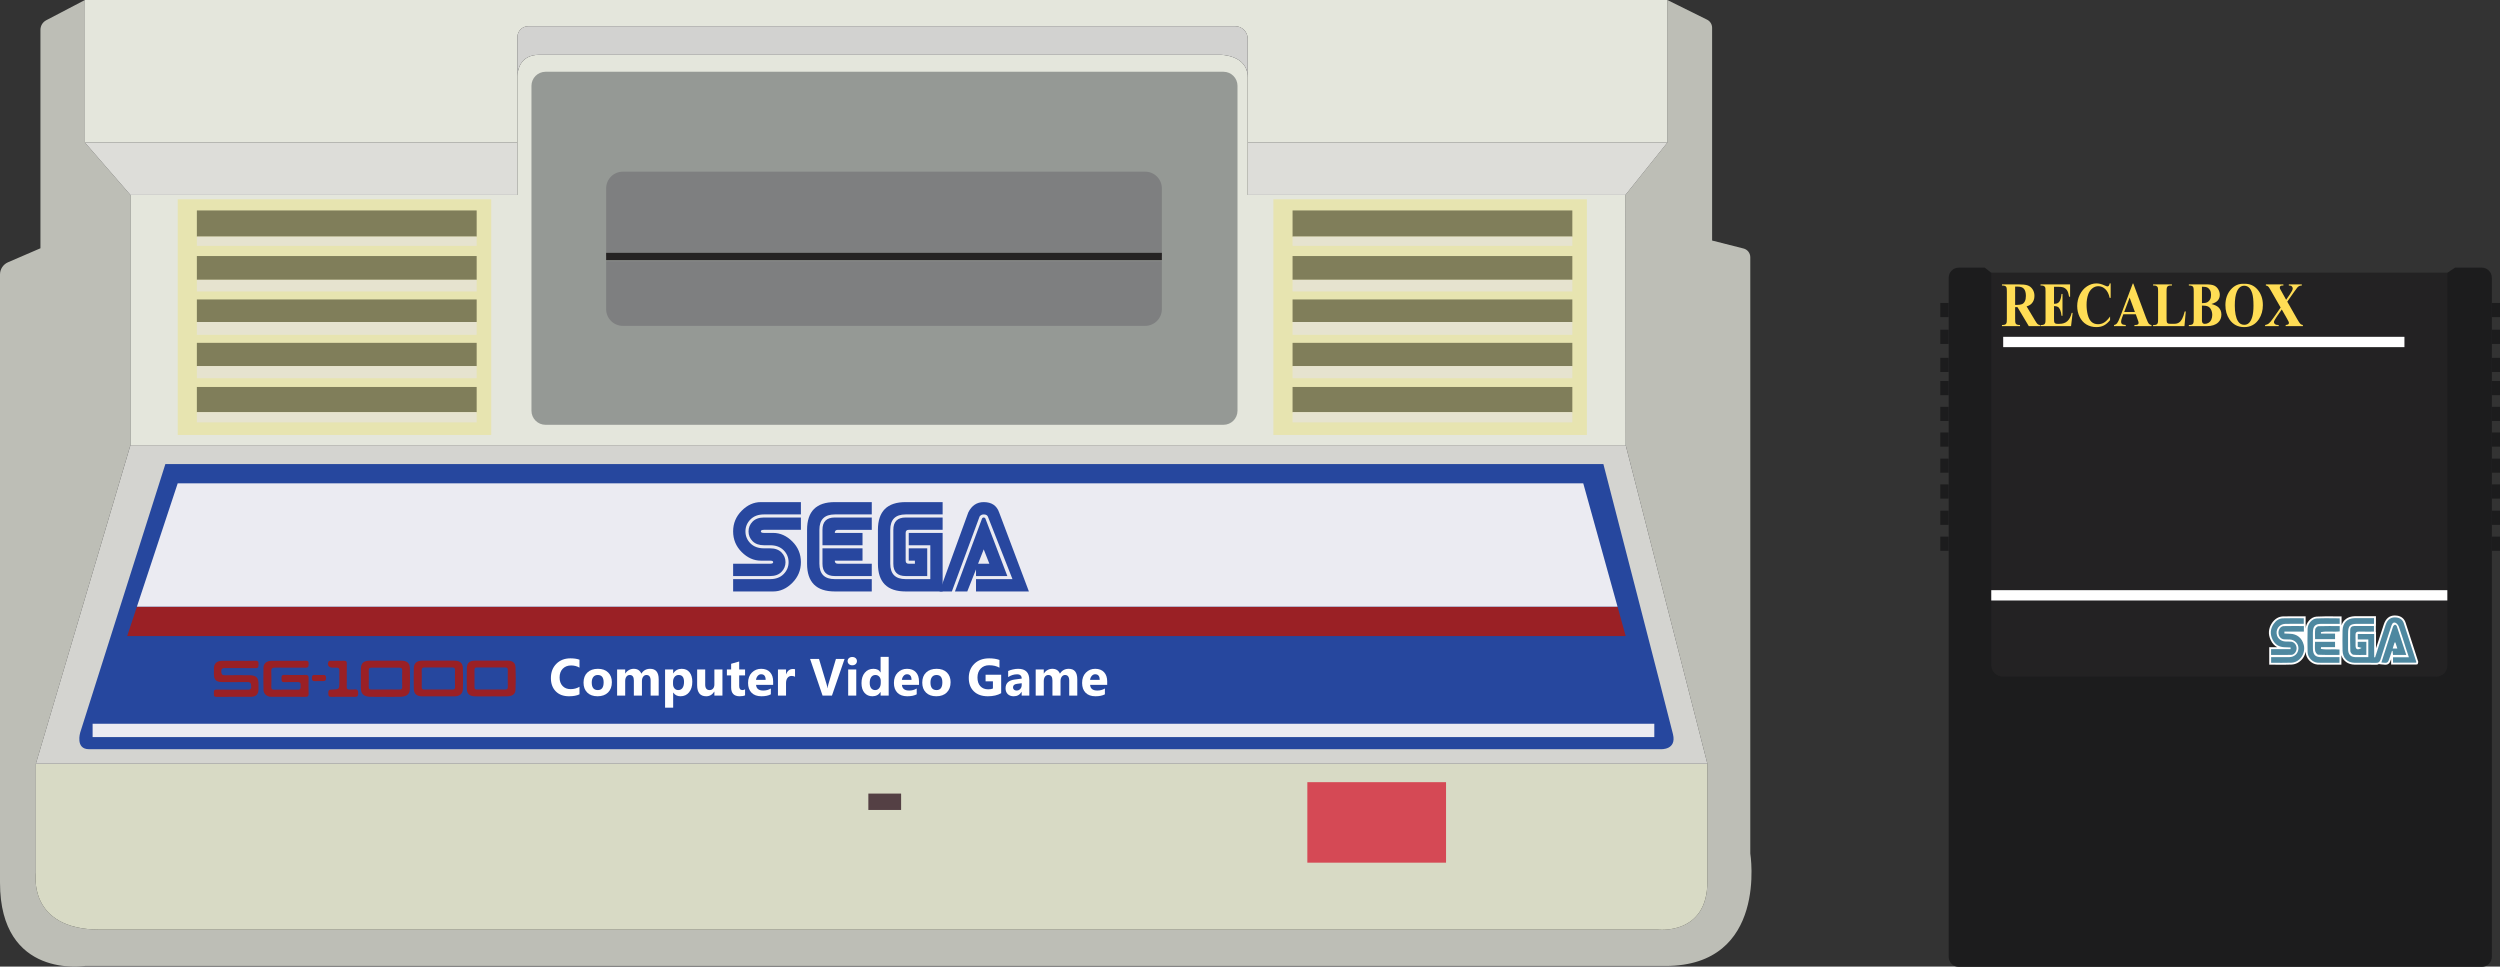 <?xml version="1.0" encoding="UTF-8" standalone="no"?>
<svg
   xmlns:dc="http://purl.org/dc/elements/1.1/"
   xmlns:cc="http://creativecommons.org/ns#"
   xmlns:rdf="http://www.w3.org/1999/02/22-rdf-syntax-ns#"
   xmlns:svg="http://www.w3.org/2000/svg"
   xmlns="http://www.w3.org/2000/svg"
   xmlns:sodipodi="http://sodipodi.sourceforge.net/DTD/sodipodi-0.dtd"
   xmlns:inkscape="http://www.inkscape.org/namespaces/inkscape"
   viewBox="0 0 902.258 348.855"
   height="348.855"
   width="902.258"
   xml:space="preserve"
   version="1.1"
   id="svg2"
   inkscape:version="0.91 r13725"
   sodipodi:docname="consolegame.svg"><rect x="0" y="0" width="902.258" height="348.855" fill="#333333" stroke="none"/><sodipodi:namedview
     pagecolor="#ffffff"
     bordercolor="#666666"
     borderopacity="1"
     objecttolerance="10"
     gridtolerance="10"
     guidetolerance="10"
     inkscape:pageopacity="0"
     inkscape:pageshadow="2"
     inkscape:window-width="1920"
     inkscape:window-height="1027"
     id="namedview103"
     showgrid="false"
     fit-margin-top="0"
     fit-margin-left="0"
     fit-margin-right="0"
     fit-margin-bottom="0"
     inkscape:zoom="0.56317306"
     inkscape:cx="316.06588"
     inkscape:cy="174.42751"
     inkscape:window-x="-8"
     inkscape:window-y="-8"
     inkscape:window-maximized="1"
     inkscape:current-layer="svg2" /><defs
     id="defs6"><clipPath
       id="clipPath16"
       clipPathUnits="userSpaceOnUse"><path
         id="path18"
         d="m 0,279.084 505.706,0 L 505.706,0 0,0 0,279.084 Z"
         inkscape:connector-curvature="0" /></clipPath><clipPath
       clipPathUnits="userSpaceOnUse"
       id="clipPath16-9"><path
         d="M 0,271 217,271 217,0 0,0 0,271 Z"
         id="path18-5"
         inkscape:connector-curvature="0" /></clipPath></defs><g
     transform="matrix(1.25,0,0,-1.25,-3.75e-4,348.855)"
     id="g10"><g
       id="g12"><g
         clip-path="url(#clipPath16)"
         id="g14"><g
           transform="translate(480.826,0.188)"
           id="g20"><path
             id="path22"
             style="fill:#bdbeb6;fill-opacity:1;fill-rule:nonzero;stroke:none"
             d="m 0,0 -456.305,0 c 0,0 -24.521,-3.923 -24.521,24.084 l 0,175.553 c 0,1.54 0.915,2.932 2.329,3.543 l 9.347,4.035 0,63.072 c 0,1.161 0.645,2.226 1.674,2.764 l 11.171,5.845 0,-41.163 13.138,-15.12 0,-72.245 -27.302,-91.985 0,-31.501 c 0,0 -2.52,-16.381 18.481,-16.381 l 449.846,0 c 0,0 14.281,-1.68 14.281,13.86 l 0,34.022 -23.589,91.985 -0.075,72.245 12.113,15.12 -0.008,41.163 11.474,-5.685 c 0.885,-0.439 1.446,-1.342 1.446,-2.33 l 0,-61.432 9.074,-2.303 c 1.145,-0.291 1.947,-1.322 1.947,-2.503 l 0,-172.158 C 24.521,32.485 29.78,0 0,0"
             inkscape:connector-curvature="0" /></g><g
           transform="translate(360.238,267.886)"
           id="g24"><path
             id="path26"
             style="fill:#e4e6dc;fill-opacity:1;fill-rule:nonzero;stroke:none"
             d="m 0,0 c 0,2.008 -1.63,3.637 -3.637,3.637 l -204.065,0 c -1.739,0 -3.15,-1.411 -3.15,-3.15 l 0,-11.206 c -0.008,-0.302 0,-0.487 0,-0.487 l 0,-18.759 -124.865,0 0,41.163 456.885,0 0.009,-41.163 L 0,-29.965 0,0 Z"
             inkscape:connector-curvature="0" /></g><g
           transform="translate(492.964,58.574)"
           id="g28"><path
             id="path30"
             style="fill:#d8dac5;fill-opacity:1;fill-rule:nonzero;stroke:none"
             d="m 0,0 0,-34.02 c 0,-15.55 -14.28,-13.87 -14.28,-13.87 l -449.84,0 c -21.01,0 -18.49,16.39 -18.49,16.39 l 0,31.5 L 0,0 Z"
             inkscape:connector-curvature="0" /></g><g
           transform="translate(492.964,58.574)"
           id="g32"><path
             id="path34"
             style="fill:#d4d4d0;fill-opacity:1;fill-rule:nonzero;stroke:none"
             d="m 0,0 -482.61,0 27.31,91.98 431.71,0 L 0,0 Z"
             inkscape:connector-curvature="0" /></g><g
           transform="translate(149.386,237.921)"
           id="g36"><path
             id="path38"
             style="fill:#ddddd9;fill-opacity:1;fill-rule:nonzero;stroke:none"
             d="m 0,0 0,-15.121 -111.726,0 L -124.865,0 0,0 Z"
             inkscape:connector-curvature="0" /></g><g
           transform="translate(481.414,237.921)"
           id="g40"><path
             id="path42"
             style="fill:#ddddd9;fill-opacity:1;fill-rule:nonzero;stroke:none"
             d="m 0,0 -12.113,-15.121 -109.064,0 0,15.121 L 0,0 Z"
             inkscape:connector-curvature="0" /></g><g
           transform="translate(469.374,150.554)"
           id="g44"><path
             id="path46"
             style="fill:#e4e6dc;fill-opacity:1;fill-rule:nonzero;stroke:none"
             d="m 0,0 -431.71,0 0,72.25 111.72,0 0,33.88 c 0,0 -0.01,0.18 0,0.48 0.06,1.53 0.7,6.1 6.3,6.1 l 196.57,0 c 0,0 7.98,0.08 7.98,-6.5 l 0,-33.96 109.07,0 L 0,0 Z"
             inkscape:connector-curvature="0" /></g><g
           transform="translate(360.238,267.886)"
           id="g48"><path
             id="path50"
             style="fill:#d2d2d0;fill-opacity:1;fill-rule:nonzero;stroke:none"
             d="m 0,0 0,-11.122 c 0,6.577 -7.98,6.502 -7.98,6.502 l -196.572,0 c -5.603,0 -6.241,-4.57 -6.3,-6.099 l 0,11.206 c 0,1.739 1.411,3.15 3.15,3.15 l 204.065,0 C -1.63,3.637 0,2.008 0,0"
             inkscape:connector-curvature="0" /></g><g
           transform="translate(357.294,254.304)"
           id="g52"><path
             id="path54"
             style="fill:#959995;fill-opacity:1;fill-rule:nonzero;stroke:none"
             d="m 0,0 0,-93.81 c 0,-2.24 -1.81,-4.06 -4.05,-4.06 l -195.73,0 c -2.25,0 -4.07,1.82 -4.07,4.06 l 0,93.81 c 0,2.24 1.82,4.06 4.07,4.06 l 195.73,0 C -1.81,4.06 0,2.24 0,0"
             inkscape:connector-curvature="0" /></g><g
           transform="translate(335.456,224.691)"
           id="g56"><path
             id="path58"
             style="fill:#7e7f80;fill-opacity:1;fill-rule:nonzero;stroke:none"
             d="m 0,0 0,-19.531 -160.449,0 0,19.531 c 0,2.671 2.159,4.83 4.83,4.83 l 150.789,0 C -2.159,4.83 0,2.671 0,0"
             inkscape:connector-curvature="0" /></g><g
           transform="translate(335.456,203.689)"
           id="g60"><path
             id="path62"
             style="fill:#7e7f80;fill-opacity:1;fill-rule:nonzero;stroke:none"
             d="m 0,0 0,-13.861 c 0,-2.671 -2.159,-4.83 -4.83,-4.83 l -150.789,0 c -2.671,0 -4.83,2.159 -4.83,4.83 L -160.449,0 0,0 Z"
             inkscape:connector-curvature="0" /></g><path
           id="path64"
           style="fill:#252323;fill-opacity:1;fill-rule:nonzero;stroke:none"
           d="m 335.456,203.957 -160.449,0 0,2.127 160.449,0 0,-2.127 z"
           inkscape:connector-curvature="0" /><path
           id="path66"
           style="fill:#e7e4b0;fill-opacity:1;fill-rule:nonzero;stroke:none"
           d="m 141.824,153.494 -90.51,0 0,68.05 90.51,0 0,-68.05 z"
           inkscape:connector-curvature="0" /><path
           id="path68"
           style="fill:#807e5a;fill-opacity:1;fill-rule:nonzero;stroke:none"
           d="m 56.838,160.074 80.787,0 0,7.283 -80.787,0 0,-7.283 z m 0,13.306 80.787,0 0,6.72 -80.787,0 0,-6.72 z m 0,12.736 80.787,0 0,6.51 -80.787,0 0,-6.51 z m 0,12.18 80.787,0 0,6.863 -80.787,0 0,-6.863 z m 80.787,12.467 -80.787,0 0,7.56 80.787,0 0,-7.56 z"
           inkscape:connector-curvature="0" /><path
           id="path70"
           style="fill:#e6e3cf;fill-opacity:1;fill-rule:nonzero;stroke:none"
           d="m 56.838,157.134 80.787,0 0,2.94 -80.787,0 0,-2.94 z m 0,12.743 80.787,0 0,3.503 -80.787,0 0,-3.503 z m 0,12.534 80.787,0 0,3.705 -80.787,0 0,-3.705 z m 0,12.525 80.787,0 0,3.36 -80.787,0 0,-3.36 z m 80.787,13.164 -80.787,0 0,2.663 80.787,0 0,-2.663 z"
           inkscape:connector-curvature="0" /><path
           id="path72"
           style="fill:#e7e4b0;fill-opacity:1;fill-rule:nonzero;stroke:none"
           d="m 458.174,153.494 -90.52,0 0,68.05 90.52,0 0,-68.05 z"
           inkscape:connector-curvature="0" /><path
           id="path74"
           style="fill:#807e5a;fill-opacity:1;fill-rule:nonzero;stroke:none"
           d="m 373.191,160.074 80.779,0 0,7.283 -80.779,0 0,-7.283 z m 0,13.306 80.779,0 0,6.72 -80.779,0 0,-6.72 z m 0,12.736 80.779,0 0,6.51 -80.779,0 0,-6.51 z m 0,12.18 80.779,0 0,6.863 -80.779,0 0,-6.863 z m 80.779,12.467 -80.779,0 0,7.56 80.779,0 0,-7.56 z"
           inkscape:connector-curvature="0" /><path
           id="path76"
           style="fill:#e6e3cf;fill-opacity:1;fill-rule:nonzero;stroke:none"
           d="m 373.191,157.134 80.779,0 0,2.94 -80.779,0 0,-2.94 z m 0,12.743 80.779,0 0,3.503 -80.779,0 0,-3.503 z m 0,12.534 80.779,0 0,3.705 -80.779,0 0,-3.705 z m 0,12.525 80.779,0 0,3.36 -80.779,0 0,-3.36 z m 80.779,13.164 -80.779,0 0,2.663 80.779,0 0,-2.663 z"
           inkscape:connector-curvature="0" /><g
           transform="translate(479.524,62.774)"
           id="g78"><path
             id="path80"
             style="fill:#26479e;fill-opacity:1;fill-rule:nonzero;stroke:none"
             d="m 0,0 -453.84,0 c -3.99,0 -2.52,4.83 -2.52,4.83 l 24.58,77.49 415.19,0 C -16.59,82.32 2.38,8.96 3.5,4.34 4.62,-0.28 0,0 0,0"
             inkscape:connector-curvature="0" /></g><path
           id="path82"
           style="fill:#d54955;fill-opacity:1;fill-rule:nonzero;stroke:none"
           d="m 417.504,30.01 -40.045,0 0,23.244 40.045,0 0,-23.244 z"
           inkscape:connector-curvature="0" /><path
           id="path84"
           style="fill:#544044;fill-opacity:1;fill-rule:nonzero;stroke:none"
           d="m 260.171,45.231 -9.459,0 0,4.729 9.459,0 0,-4.729 z"
           inkscape:connector-curvature="0" /><path
           id="path86"
           style="fill:#ebebf2;fill-opacity:1;fill-rule:nonzero;stroke:none"
           d="m 477.634,66.274 -450.895,0 0,3.847 450.895,0 0,-3.847 z"
           inkscape:connector-curvature="0" /><g
           transform="translate(469.377,95.433)"
           id="g88"><path
             id="path90"
             style="fill:#9a2025;fill-opacity:1;fill-rule:nonzero;stroke:none"
             d="m 0,0 -432.658,0 2.814,8.501 427.483,0 L 0,0 Z"
             inkscape:connector-curvature="0" /></g><g
           transform="translate(467.016,103.934)"
           id="g92"><path
             id="path94"
             style="fill:#ebebf2;fill-opacity:1;fill-rule:nonzero;stroke:none"
             d="m 0,0 -427.483,0 11.777,35.61 405.81,0 L 0,0 Z"
             inkscape:connector-curvature="0" /></g><g
           transform="translate(83.31,88.298)"
           id="g96"><path
             id="path98"
             style="fill:#9a2025;fill-opacity:1;fill-rule:nonzero;stroke:none"
             d="m 0,0 c 1.627,0.001 3.255,-0.032 4.88,0.015 0.757,0.022 0.954,-0.235 0.921,-0.883 -0.03,-0.613 0.052,-1.14 -0.936,-1.127 -2.857,0.037 -5.715,-0.024 -8.571,0.026 -0.967,0.016 -1.338,-0.209 -1.282,-1.15 0.086,-1.451 0.038,-2.909 0.013,-4.364 -0.01,-0.558 0.095,-0.876 0.833,-0.864 2.261,0.037 4.524,0.045 6.785,0.004 0.854,-0.015 0.869,0.416 0.828,0.967 -0.041,0.538 0.243,1.24 -0.815,1.227 -1.269,-0.016 -2.541,0.041 -3.808,-0.015 -0.929,-0.04 -0.888,0.457 -0.882,1.039 0.005,0.565 -0.087,1.07 0.863,1.045 2.023,-0.053 4.048,-0.032 6.071,-0.008 0.662,0.007 0.911,-0.197 0.896,-0.823 -0.037,-1.527 -0.034,-3.055 0.006,-4.582 0.018,-0.646 -0.203,-0.919 -0.937,-0.915 -3.293,0.019 -6.587,-0.013 -9.88,0.014 -1.251,0.01 -2.193,0.851 -2.218,2 -0.048,2.145 -0.044,4.292 -0.007,6.438 0.02,1.163 0.902,1.919 2.24,1.947 1.666,0.035 3.333,0.008 5,0.009"
             inkscape:connector-curvature="0" /></g><g
           transform="translate(68.898,88.299)"
           id="g100"><path
             id="path102"
             style="fill:#9a2025;fill-opacity:1;fill-rule:nonzero;stroke:none"
             d="M 0,0 C 1.588,0 3.18,-0.055 4.764,0.02 5.73,0.066 5.762,-0.38 5.745,-1.035 5.73,-1.649 5.804,-2.15 4.796,-2.129 c -2.857,0.058 -5.717,0.004 -8.576,0.03 -0.775,0.007 -1.246,-0.037 -1.229,-0.968 0.016,-0.865 0.268,-1.133 1.217,-1.108 2.222,0.058 4.446,0.019 6.67,0.015 C 5.065,-4.164 5.736,-4.771 5.736,-6.728 5.735,-7.274 5.751,-7.82 5.738,-8.366 5.707,-9.635 5,-10.374 3.644,-10.389 c -3.335,-0.036 -6.671,0.007 -10.006,-0.026 -1.025,-0.011 -0.746,0.615 -0.775,1.112 -0.031,0.521 -0.094,0.997 0.796,0.985 2.938,-0.039 5.877,-0.001 8.816,-0.023 0.726,-0.006 1.192,0.041 1.148,0.911 -0.039,0.775 -0.048,1.321 -1.167,1.296 -2.38,-0.053 -4.764,-0.013 -7.146,-0.009 -1.769,0.003 -2.436,0.613 -2.448,2.238 -0.004,0.582 -0.006,1.164 0.001,1.747 0.015,1.311 0.827,2.116 2.253,2.146 1.627,0.035 3.256,0.008 4.884,0.008 L 0,0 Z"
             inkscape:connector-curvature="0" /></g><g
           transform="translate(111.186,80.004)"
           id="g104"><path
             id="path106"
             style="fill:#9a2025;fill-opacity:1;fill-rule:nonzero;stroke:none"
             d="M 0,0 C 1.347,0 2.694,0.023 4.04,-0.01 4.683,-0.026 4.965,0.134 4.948,0.776 4.906,2.373 4.906,3.971 4.941,5.568 4.955,6.173 4.664,6.304 4.089,6.302 1.435,6.291 -1.219,6.295 -3.873,6.308 -4.453,6.311 -4.732,6.148 -4.72,5.557 -4.689,3.96 -4.689,2.362 -4.727,0.765 -4.743,0.116 -4.434,-0.028 -3.802,-0.012 -2.536,0.02 -1.268,-0.003 0,0 M 0.131,8.328 C 1.719,8.328 3.307,8.355 4.894,8.32 6.296,8.289 7.125,7.569 7.156,6.287 7.206,4.213 7.208,2.137 7.151,0.064 7.113,-1.341 6.206,-2.049 4.448,-2.096 2.742,-2.142 1.034,-2.107 -0.674,-2.107 c -1.231,0 -2.463,-0.039 -3.692,0.012 -1.847,0.076 -2.63,0.861 -2.634,2.555 -0.005,1.82 -0.018,3.64 0.006,5.46 0.022,1.699 0.752,2.379 2.598,2.414 1.508,0.029 3.018,0.006 4.527,0.006 0,-0.004 0,-0.008 0,-0.012"
             inkscape:connector-curvature="0" /></g><g
           transform="translate(126.5,80.003)"
           id="g108"><path
             id="path110"
             style="fill:#9a2025;fill-opacity:1;fill-rule:nonzero;stroke:none"
             d="M 0,0 C 1.351,0 2.702,0.023 4.052,-0.01 4.675,-0.026 4.884,0.17 4.872,0.74 4.84,2.341 4.833,3.944 4.872,5.546 4.886,6.148 4.712,6.384 4.015,6.377 1.394,6.348 -1.229,6.356 -3.85,6.377 -4.506,6.382 -4.762,6.181 -4.748,5.556 -4.71,3.955 -4.715,2.352 -4.744,0.75 -4.754,0.193 -4.567,-0.028 -3.932,-0.011 -2.623,0.024 -1.311,-0.001 0,0 m 0.18,8.347 c 1.507,0 3.015,0.012 4.522,-0.003 C 6.24,8.327 7.085,7.662 7.139,6.241 7.216,4.207 7.215,2.168 7.147,0.134 7.101,-1.252 6.217,-1.963 4.686,-1.972 c -3.094,-0.018 -6.188,-0.02 -9.282,10e-4 -1.621,0.011 -2.411,0.729 -2.434,2.212 -0.03,1.963 -0.034,3.927 0,5.89 0.024,1.455 0.859,2.195 2.45,2.216 1.587,0.021 3.173,0.005 4.76,0.005 l 0,-0.005 z"
             inkscape:connector-curvature="0" /></g><g
           transform="translate(141.813,80.002)"
           id="g112"><path
             id="path114"
             style="fill:#9a2025;fill-opacity:1;fill-rule:nonzero;stroke:none"
             d="M 0,0 C 1.307,0 2.615,0.026 3.921,-0.011 4.587,-0.03 4.823,0.171 4.808,0.793 4.77,2.389 4.779,3.987 4.806,5.585 4.815,6.117 4.677,6.38 4.025,6.375 1.331,6.354 -1.362,6.358 -4.055,6.378 -4.618,6.382 -4.821,6.199 -4.814,5.685 -4.791,4.015 -4.789,2.344 -4.812,0.675 -4.819,0.148 -4.588,-0.017 -4.04,-0.007 -2.694,0.015 -1.347,0 0,0 m -0.029,-1.978 c -1.548,0 -3.097,-0.025 -4.645,0.008 -1.564,0.033 -2.333,0.729 -2.357,2.168 -0.034,2.001 -0.035,4.004 0.006,6.004 0.031,1.484 0.767,2.134 2.354,2.142 C -1.535,8.359 1.602,8.357 4.738,8.35 6.128,8.346 6.967,7.755 7.025,6.484 7.123,4.305 7.128,2.117 7.031,-0.062 6.976,-1.313 6.152,-1.92 4.735,-1.959 3.149,-2.003 1.56,-1.969 -0.029,-1.969 l 0,-0.009 z"
             inkscape:connector-curvature="0" /></g><g
           transform="translate(100.122,84.144)"
           id="g116"><path
             id="path118"
             style="fill:#9a2025;fill-opacity:1;fill-rule:nonzero;stroke:none"
             d="M 0,0 C 0.001,-1.091 0.036,-2.184 -0.012,-3.274 -0.041,-3.931 0.187,-4.224 0.927,-4.151 1.28,-4.116 1.65,-4.193 1.996,-4.135 3.22,-3.932 3.35,-4.537 3.29,-5.438 3.249,-6.05 3.021,-6.263 2.361,-6.256 c -2.262,0.024 -4.525,0.04 -6.786,-0.004 -0.918,-0.017 -0.902,0.467 -0.907,1.05 -0.006,0.589 -0.009,1.03 0.902,1.05 2.288,0.049 2.287,0.092 2.287,2.226 0,1.091 -0.03,2.184 0.009,3.274 0.023,0.616 -0.227,0.873 -0.892,0.833 -0.355,-0.022 -0.714,-0.004 -1.071,-10e-4 -1.125,0.009 -1.63,0.752 -1.191,1.7 0.153,0.329 0.424,0.278 0.685,0.279 1.27,0.008 2.541,-0.022 3.81,0.016 C -0.133,4.186 0.015,3.91 0.006,3.383 -0.016,2.256 -0.001,1.128 0,0"
             inkscape:connector-curvature="0" /></g><g
           transform="translate(92.05,82.437)"
           id="g120"><path
             id="path122"
             style="fill:#9a2025;fill-opacity:1;fill-rule:nonzero;stroke:none"
             d="M 0,0 C -0.315,0 -0.632,0.022 -0.944,-0.005 -1.653,-0.065 -2.018,0.104 -2.011,0.867 -2.005,1.589 -1.74,1.836 -0.98,1.772 -0.433,1.725 0.122,1.774 0.672,1.755 1.317,1.733 2.092,2.038 2.096,0.903 2.1,-0.189 1.385,0.017 0.708,0.007 0.472,0.003 0.236,0.006 0,0.006 L 0,0 Z"
             inkscape:connector-curvature="0" /></g><g
           transform="translate(167.312,78.617)"
           id="g124"><path
             id="path126"
             style="fill:#ffffff;fill-opacity:1;fill-rule:nonzero;stroke:none"
             d="m 0,0 c -0.773,-0.374 -1.782,-0.561 -3.027,-0.561 -1.624,0 -2.902,0.477 -3.832,1.432 -0.93,0.955 -1.395,2.227 -1.395,3.817 0,1.694 0.523,3.067 1.569,4.12 1.046,1.054 2.403,1.58 4.071,1.58 1.034,0 1.905,-0.13 2.614,-0.391 L 0,7.701 c -0.709,0.423 -1.516,0.635 -2.422,0.635 -0.994,0 -1.796,-0.313 -2.407,-0.938 -0.61,-0.625 -0.915,-1.472 -0.915,-2.54 0,-1.024 0.288,-1.839 0.864,-2.447 0.576,-0.608 1.351,-0.912 2.325,-0.912 0.931,0 1.782,0.226 2.555,0.679 L 0,0 Z"
             inkscape:connector-curvature="0" /></g><g
           transform="translate(172.591,84.198)"
           id="g128"><path
             id="path130"
             style="fill:#ffffff;fill-opacity:1;fill-rule:nonzero;stroke:none"
             d="m 0,0 c -0.551,0 -0.98,-0.189 -1.285,-0.569 -0.305,-0.379 -0.457,-0.915 -0.457,-1.609 0,-1.452 0.585,-2.178 1.757,-2.178 1.117,0 1.676,0.746 1.676,2.237 C 1.691,-0.706 1.127,0 0,0 m -0.059,-6.143 c -1.26,0 -2.25,0.353 -2.971,1.06 -0.721,0.706 -1.082,1.665 -1.082,2.875 0,1.251 0.374,2.229 1.122,2.935 0.748,0.707 1.759,1.06 3.034,1.06 1.255,0 2.24,-0.353 2.954,-1.06 0.713,-0.706 1.07,-1.64 1.07,-2.802 0,-1.255 -0.367,-2.247 -1.103,-2.975 -0.736,-0.729 -1.744,-1.093 -3.024,-1.093"
             inkscape:connector-curvature="0" /></g><g
           transform="translate(190.178,78.24)"
           id="g132"><path
             id="path134"
             style="fill:#ffffff;fill-opacity:1;fill-rule:nonzero;stroke:none"
             d="m 0,0 -2.326,0 0,4.312 c 0,1.097 -0.403,1.646 -1.211,1.646 -0.383,0 -0.696,-0.165 -0.937,-0.494 -0.241,-0.33 -0.362,-0.741 -0.362,-1.233 l 0,-4.231 -2.333,0 0,4.356 c 0,1.068 -0.396,1.602 -1.189,1.602 -0.399,0 -0.717,-0.157 -0.956,-0.472 C -9.552,5.171 -9.672,4.742 -9.672,4.201 l 0,-4.201 -2.333,0 0,7.56 2.333,0 0,-1.181 0.03,0 c 0.241,0.404 0.579,0.732 1.015,0.986 0.436,0.253 0.912,0.38 1.428,0.38 1.068,0 1.799,-0.47 2.193,-1.41 0.576,0.94 1.423,1.41 2.54,1.41 C -0.822,7.745 0,6.731 0,4.703 L 0,0 Z"
             inkscape:connector-curvature="0" /></g><g
           transform="translate(194.32,82.22)"
           id="g136"><path
             id="path138"
             style="fill:#ffffff;fill-opacity:1;fill-rule:nonzero;stroke:none"
             d="m 0,0 0,-0.605 c 0,-0.522 0.138,-0.948 0.413,-1.278 0.276,-0.33 0.638,-0.494 1.086,-0.494 0.531,0 0.944,0.205 1.237,0.616 0.293,0.411 0.439,0.993 0.439,1.746 0,1.329 -0.517,1.994 -1.551,1.994 C 1.147,1.979 0.757,1.798 0.454,1.436 0.152,1.074 0,0.596 0,0 m 0.066,-3.101 -0.029,0 0,-4.356 -2.333,0 0,11.038 2.333,0 0,-1.137 0.029,0 c 0.576,0.881 1.386,1.321 2.43,1.321 0.979,0 1.736,-0.335 2.27,-1.007 C 5.3,2.086 5.567,1.171 5.567,0.015 5.567,-1.245 5.256,-2.257 4.633,-3.02 4.011,-3.783 3.182,-4.164 2.149,-4.164 c -0.911,0 -1.605,0.354 -2.083,1.063"
             inkscape:connector-curvature="0" /></g><g
           transform="translate(208.584,78.24)"
           id="g140"><path
             id="path142"
             style="fill:#ffffff;fill-opacity:1;fill-rule:nonzero;stroke:none"
             d="m 0,0 -2.326,0 0,1.152 -0.037,0 c -0.576,-0.891 -1.346,-1.337 -2.311,-1.337 -1.752,0 -2.628,1.061 -2.628,3.183 l 0,4.562 2.326,0 0,-4.356 c 0,-1.068 0.423,-1.602 1.27,-1.602 0.418,0 0.753,0.147 1.004,0.439 0.251,0.293 0.376,0.691 0.376,1.193 l 0,4.326 L 0,7.56 0,0 Z"
             inkscape:connector-curvature="0" /></g><g
           transform="translate(215.119,78.329)"
           id="g144"><path
             id="path146"
             style="fill:#ffffff;fill-opacity:1;fill-rule:nonzero;stroke:none"
             d="m 0,0 c -0.345,-0.182 -0.864,-0.273 -1.558,-0.273 -1.644,0 -2.466,0.854 -2.466,2.562 l 0,3.463 -1.225,0 0,1.72 1.225,0 0,1.632 2.326,0.664 0,-2.296 1.698,0 0,-1.72 -1.698,0 0,-3.057 c 0,-0.788 0.312,-1.181 0.938,-1.181 0.246,0 0.499,0.071 0.76,0.214 L 0,0 Z"
             inkscape:connector-curvature="0" /></g><g
           transform="translate(221.062,82.788)"
           id="g148"><path
             id="path150"
             style="fill:#ffffff;fill-opacity:1;fill-rule:nonzero;stroke:none"
             d="M 0,0 C 0,1.083 -0.438,1.624 -1.314,1.624 -1.688,1.624 -2.012,1.469 -2.285,1.159 -2.558,0.849 -2.724,0.463 -2.783,0 L 0,0 Z m 2.163,-1.432 -4.932,0 c 0.079,-1.098 0.771,-1.647 2.075,-1.647 0.832,0 1.563,0.197 2.193,0.591 l 0,-1.684 C 0.8,-4.546 -0.108,-4.733 -1.226,-4.733 c -1.22,0 -2.168,0.339 -2.842,1.016 -0.674,0.676 -1.012,1.62 -1.012,2.831 0,1.255 0.365,2.249 1.093,2.983 0.729,0.733 1.624,1.1 2.688,1.1 1.102,0 1.955,-0.327 2.558,-0.982 C 1.862,1.56 2.163,0.672 2.163,-0.45 l 0,-0.982 z"
             inkscape:connector-curvature="0" /></g><g
           transform="translate(229.545,83.696)"
           id="g152"><path
             id="path154"
             style="fill:#ffffff;fill-opacity:1;fill-rule:nonzero;stroke:none"
             d="m 0,0 c -0.281,0.153 -0.608,0.229 -0.982,0.229 -0.507,0 -0.903,-0.186 -1.189,-0.558 -0.285,-0.371 -0.428,-0.877 -0.428,-1.517 l 0,-3.61 -2.333,0 0,7.56 2.333,0 0,-1.403 0.03,0 C -2.2,1.725 -1.536,2.237 -0.576,2.237 -0.33,2.237 -0.138,2.208 0,2.149 L 0,0 Z"
             inkscape:connector-curvature="0" /></g><g
           transform="translate(243.847,88.828)"
           id="g156"><path
             id="path158"
             style="fill:#ffffff;fill-opacity:1;fill-rule:nonzero;stroke:none"
             d="m 0,0 -3.647,-10.588 -2.703,0 L -9.953,0 l 2.57,0 2.207,-7.368 c 0.118,-0.399 0.19,-0.751 0.214,-1.056 l 0.045,0 c 0.034,0.33 0.111,0.691 0.229,1.085 L -2.496,0 0,0 Z"
             inkscape:connector-curvature="0" /></g><path
           id="path160"
           style="fill:#ffffff;fill-opacity:1;fill-rule:nonzero;stroke:none"
           d="m 247.221,78.24 -2.333,0 0,7.56 2.333,0 0,-7.56 z m -1.152,8.757 c -0.394,0 -0.716,0.117 -0.967,0.35 -0.251,0.234 -0.377,0.521 -0.377,0.861 0,0.349 0.126,0.635 0.377,0.856 0.251,0.222 0.573,0.332 0.967,0.332 0.399,0 0.723,-0.11 0.971,-0.332 0.249,-0.221 0.373,-0.507 0.373,-0.856 0,-0.355 -0.124,-0.645 -0.373,-0.872 -0.248,-0.226 -0.572,-0.339 -0.971,-0.339"
           inkscape:connector-curvature="0" /><g
           transform="translate(254.294,81.917)"
           id="g162"><path
             id="path164"
             style="fill:#ffffff;fill-opacity:1;fill-rule:nonzero;stroke:none"
             d="m 0,0 0,0.569 c 0,0.492 -0.143,0.9 -0.428,1.225 -0.286,0.325 -0.657,0.487 -1.115,0.487 -0.517,0 -0.921,-0.203 -1.211,-0.609 C -3.044,1.266 -3.19,0.709 -3.19,0 c 0,-0.664 0.141,-1.176 0.421,-1.536 0.281,-0.359 0.67,-0.539 1.167,-0.539 0.472,0 0.858,0.19 1.156,0.569 C -0.148,-1.127 0,-0.625 0,0 m 2.289,-3.677 -2.333,0 0,1.041 -0.03,0 c -0.531,-0.817 -1.312,-1.225 -2.34,-1.225 -0.945,0 -1.706,0.333 -2.282,1 -0.576,0.667 -0.864,1.598 -0.864,2.795 0,1.25 0.318,2.251 0.953,3.005 0.635,0.753 1.467,1.129 2.495,1.129 0.975,0 1.654,-0.349 2.038,-1.048 l 0.03,0 0,4.496 2.333,0 0,-11.193 z"
             inkscape:connector-curvature="0" /></g><g
           transform="translate(263.176,82.788)"
           id="g166"><path
             id="path168"
             style="fill:#ffffff;fill-opacity:1;fill-rule:nonzero;stroke:none"
             d="M 0,0 C 0,1.083 -0.438,1.624 -1.314,1.624 -1.688,1.624 -2.012,1.469 -2.285,1.159 -2.558,0.849 -2.724,0.463 -2.783,0 L 0,0 Z m 2.163,-1.432 -4.932,0 c 0.079,-1.098 0.771,-1.647 2.075,-1.647 0.832,0 1.563,0.197 2.193,0.591 l 0,-1.684 C 0.8,-4.546 -0.108,-4.733 -1.226,-4.733 c -1.22,0 -2.168,0.339 -2.842,1.016 -0.674,0.676 -1.012,1.62 -1.012,2.831 0,1.255 0.365,2.249 1.093,2.983 0.729,0.733 1.624,1.1 2.688,1.1 1.102,0 1.955,-0.327 2.558,-0.982 C 1.862,1.56 2.163,0.672 2.163,-0.45 l 0,-0.982 z"
             inkscape:connector-curvature="0" /></g><g
           transform="translate(270.389,84.198)"
           id="g170"><path
             id="path172"
             style="fill:#ffffff;fill-opacity:1;fill-rule:nonzero;stroke:none"
             d="m 0,0 c -0.551,0 -0.98,-0.189 -1.285,-0.569 -0.305,-0.379 -0.457,-0.915 -0.457,-1.609 0,-1.452 0.585,-2.178 1.757,-2.178 1.117,0 1.676,0.746 1.676,2.237 C 1.691,-0.706 1.127,0 0,0 m -0.059,-6.143 c -1.26,0 -2.25,0.353 -2.971,1.06 -0.722,0.706 -1.082,1.665 -1.082,2.875 0,1.251 0.374,2.229 1.122,2.935 0.748,0.707 1.759,1.06 3.034,1.06 1.255,0 2.24,-0.353 2.954,-1.06 0.713,-0.706 1.07,-1.64 1.07,-2.802 0,-1.255 -0.367,-2.247 -1.103,-2.975 -0.736,-0.729 -1.744,-1.093 -3.024,-1.093"
             inkscape:connector-curvature="0" /></g><g
           transform="translate(289.062,78.949)"
           id="g174"><path
             id="path176"
             style="fill:#ffffff;fill-opacity:1;fill-rule:nonzero;stroke:none"
             d="m 0,0 c -1.034,-0.596 -2.318,-0.893 -3.854,-0.893 -1.703,0 -3.045,0.471 -4.027,1.414 -0.982,0.942 -1.474,2.24 -1.474,3.894 0,1.664 0.537,3.02 1.61,4.068 1.073,1.049 2.5,1.573 4.282,1.573 1.123,0 2.112,-0.155 2.968,-0.465 l 0,-2.237 c -0.817,0.472 -1.816,0.708 -2.997,0.708 -0.99,0 -1.795,-0.321 -2.418,-0.963 -0.623,-0.642 -0.934,-1.5 -0.934,-2.573 0,-1.088 0.279,-1.93 0.838,-2.525 0.559,-0.596 1.313,-0.894 2.263,-0.894 0.571,0 1.024,0.082 1.358,0.244 l 0,2.067 -2.119,0 0,1.905 L 0,5.323 0,0 Z"
             inkscape:connector-curvature="0" /></g><g
           transform="translate(294.99,81.312)"
           id="g178"><path
             id="path180"
             style="fill:#ffffff;fill-opacity:1;fill-rule:nonzero;stroke:none"
             d="M 0,0 0,0.509 -1.373,0.332 c -0.758,-0.098 -1.137,-0.44 -1.137,-1.026 0,-0.266 0.092,-0.484 0.277,-0.653 0.185,-0.17 0.434,-0.255 0.749,-0.255 0.438,0 0.795,0.151 1.071,0.454 C -0.138,-0.845 0,-0.463 0,0 m 2.193,-3.071 -2.208,0 0,1.085 -0.029,0 c -0.507,-0.847 -1.258,-1.27 -2.252,-1.27 -0.734,0 -1.31,0.208 -1.731,0.624 -0.421,0.416 -0.632,0.971 -0.632,1.665 0,1.467 0.869,2.313 2.606,2.54 L 0,1.846 c 0,0.827 -0.448,1.24 -1.344,1.24 -0.901,0 -1.757,-0.268 -2.569,-0.805 l 0,1.758 c 0.325,0.167 0.769,0.315 1.333,0.443 0.564,0.128 1.076,0.192 1.539,0.192 2.156,0 3.234,-1.076 3.234,-3.227 l 0,-4.518 z"
             inkscape:connector-curvature="0" /></g><g
           transform="translate(311.034,78.24)"
           id="g182"><path
             id="path184"
             style="fill:#ffffff;fill-opacity:1;fill-rule:nonzero;stroke:none"
             d="m 0,0 -2.326,0 0,4.312 c 0,1.097 -0.403,1.646 -1.211,1.646 -0.383,0 -0.696,-0.165 -0.937,-0.494 -0.241,-0.33 -0.362,-0.741 -0.362,-1.233 l 0,-4.231 -2.333,0 0,4.356 c 0,1.068 -0.396,1.602 -1.189,1.602 -0.399,0 -0.717,-0.157 -0.956,-0.472 C -9.552,5.171 -9.672,4.742 -9.672,4.201 l 0,-4.201 -2.333,0 0,7.56 2.333,0 0,-1.181 0.03,0 c 0.241,0.404 0.579,0.732 1.015,0.986 0.436,0.253 0.912,0.38 1.428,0.38 1.068,0 1.799,-0.47 2.193,-1.41 0.576,0.94 1.423,1.41 2.54,1.41 C -0.822,7.745 0,6.731 0,4.703 L 0,0 Z"
             inkscape:connector-curvature="0" /></g><g
           transform="translate(317.509,82.788)"
           id="g186"><path
             id="path188"
             style="fill:#ffffff;fill-opacity:1;fill-rule:nonzero;stroke:none"
             d="M 0,0 C 0,1.083 -0.438,1.624 -1.314,1.624 -1.688,1.624 -2.012,1.469 -2.285,1.159 -2.558,0.849 -2.724,0.463 -2.783,0 L 0,0 Z m 2.163,-1.432 -4.932,0 c 0.079,-1.098 0.771,-1.647 2.075,-1.647 0.832,0 1.563,0.197 2.193,0.591 l 0,-1.684 C 0.8,-4.546 -0.108,-4.733 -1.226,-4.733 c -1.22,0 -2.168,0.339 -2.842,1.016 -0.674,0.676 -1.012,1.62 -1.012,2.831 0,1.255 0.365,2.249 1.093,2.983 0.729,0.733 1.624,1.1 2.688,1.1 1.102,0 1.955,-0.327 2.558,-0.982 C 1.862,1.56 2.163,0.672 2.163,-0.45 l 0,-0.982 z"
             inkscape:connector-curvature="0" /></g><g
           transform="translate(216.118,125.664)"
           id="g190"><path
             id="path192"
             style="fill:#28479f;fill-opacity:1;fill-rule:nonzero;stroke:none"
             d="m 0,0 c 0,1.087 0.39,2.026 1.171,2.817 0.781,0.791 1.873,1.186 3.277,1.186 l 10.674,0 0,-3.558 -10.674,0 C 3.855,0.445 3.558,0.297 3.558,0 c 0,-0.297 0.297,-0.445 0.89,-0.445 l 2.668,0 c 2.037,0 3.88,-0.825 5.531,-2.476 1.65,-1.65 2.475,-3.642 2.475,-5.975 0,-2.312 -0.825,-4.299 -2.475,-5.96 -1.651,-1.66 -3.494,-2.49 -5.531,-2.49 l -11.564,0 0,3.558 10.675,0 c 1.641,0 2.94,0.484 3.899,1.453 0.959,0.968 1.438,2.115 1.438,3.439 0,1.345 -0.479,2.496 -1.438,3.455 -0.959,0.959 -2.258,1.438 -3.899,1.438 l -1.779,0 c -1.404,0 -2.496,0.39 -3.277,1.171 C 0.39,-2.051 0,-1.107 0,0 m -4.448,0 c 0,2.313 0.826,4.3 2.476,5.96 1.651,1.661 3.494,2.491 5.53,2.491 l 11.564,0 0,-3.558 -10.674,0 C 2.807,4.893 1.507,4.408 0.549,3.44 -0.41,2.471 -0.89,1.324 -0.89,0 c 0,-1.344 0.48,-2.496 1.439,-3.454 0.958,-0.959 2.258,-1.439 3.899,-1.439 l 1.779,0 c 1.403,0 2.496,-0.39 3.276,-1.171 0.781,-0.781 1.172,-1.725 1.172,-2.832 0,-1.087 -0.391,-2.026 -1.172,-2.817 -0.78,-0.79 -1.873,-1.186 -3.276,-1.186 l -10.675,0 0,3.559 10.675,0 c 0.593,0 0.889,0.148 0.889,0.444 0,0.297 -0.296,0.445 -0.889,0.445 l -2.669,0 c -2.036,0 -3.879,0.826 -5.53,2.476 -1.65,1.651 -2.476,3.642 -2.476,5.975"
             inkscape:connector-curvature="0" /></g><g
           transform="translate(237.467,120.772)"
           id="g194"><path
             id="path196"
             style="fill:#28479f;fill-opacity:1;fill-rule:nonzero;stroke:none"
             d="m 0,0 11.564,0 0,-3.558 -8.006,0 c 0,-0.593 0.297,-0.89 0.89,-0.89 l 9.785,0 0,-3.558 -10.675,0 C 1.186,-8.006 0,-6.82 0,-4.448 L 0,0 Z m 0,0.89 0,4.447 c 0,2.372 1.186,3.559 3.558,3.559 l 10.675,0 0,-3.559 -9.785,0 c -0.593,0 -0.89,-0.296 -0.89,-0.889 l 8.006,0 0,-3.558 L 0,0.89 Z m -4.448,4.447 c 0,5.338 2.669,8.006 8.006,8.006 l 10.675,0 0,-3.558 -10.675,0 C 0.593,9.785 -0.89,8.303 -0.89,5.337 l 0,-9.785 c 0,-2.965 1.483,-4.448 4.448,-4.448 l 10.675,0 0,-3.558 -10.675,0 c -5.337,0 -8.006,2.669 -8.006,8.006 l 0,9.785 z"
             inkscape:connector-curvature="0" /></g><g
           transform="translate(257.927,126.109)"
           id="g198"><path
             id="path200"
             style="fill:#28479f;fill-opacity:1;fill-rule:nonzero;stroke:none"
             d="m 0,0 c 0,2.372 1.186,3.558 3.558,3.558 l 10.675,0 0,-3.558 -9.785,0 C 3.855,0 3.558,-0.297 3.558,-0.89 l 0,-8.006 c 0,-0.593 0.297,-0.889 0.89,-0.889 l 1.779,0 0,0.889 -1.779,0 0,3.559 5.337,0 0,-8.006 -6.227,0 C 1.186,-13.343 0,-12.157 0,-9.785 L 0,0 Z m -4.448,0 c 0,5.337 2.669,8.006 8.006,8.006 l 10.675,0 0,-3.558 -10.675,0 C 0.593,4.448 -0.89,2.965 -0.89,0 l 0,-9.785 c 0,-2.965 1.483,-4.448 4.448,-4.448 l 7.117,0 0,9.785 -6.227,0 0,3.558 9.785,0 0,-16.901 -10.675,0 c -5.337,0 -8.006,2.669 -8.006,8.006 l 0,9.785 z"
             inkscape:connector-curvature="0" /></g><g
           transform="translate(284.021,120.475)"
           id="g202"><path
             id="path204"
             style="fill:#28479f;fill-opacity:1;fill-rule:nonzero;stroke:none"
             d="m 0,0 -1.631,-4.151 3.262,0 L 0,0 Z m -2.224,-7.709 0,1.927 -2.52,-6.375 -3.559,0 7.71,20.756 c 0.099,0.395 0.296,0.593 0.593,0.593 0.297,0 0.494,-0.198 0.593,-0.593 l 6.227,-16.308 -9.044,0 z m 0,-0.89 10.527,0 L 1.186,9.489 C 0.988,9.884 0.593,10.082 0,10.082 c -0.494,0 -0.89,-0.198 -1.186,-0.593 l -8.006,-21.646 -3.558,0 8.302,22.832 c 0.989,1.976 2.471,2.965 4.448,2.965 2.273,0 3.756,-0.989 4.448,-2.965 l 8.599,-22.832 -15.271,0 0,3.558 z"
             inkscape:connector-curvature="0" /></g></g></g></g><g
     id="g3476"
     transform="matrix(0.745,0,0,0.745,700.259,96.588)"><g
       id="g10-2"
       transform="matrix(1.25,0,0,-1.25,0,338.75)"><g
         id="g12-8"><g
           id="g14-7"
           clip-path="url(#clipPath16-9)"><g
             id="g20-0"
             transform="translate(209.833,0)"><path
               d="m 0,0 -202.667,0 c -2.163,0 -3.916,1.754 -3.916,3.917 l 0,263.166 c 0,2.163 1.753,3.917 3.916,3.917 l 10.084,0 2.5,-2 176.749,0 3,2 L 0,271 c 2.163,0 3.917,-1.754 3.917,-3.917 l 0,-263.166 C 3.917,1.754 2.163,0 0,0"
               style="fill:#1c1c1d;fill-opacity:1;fill-rule:nonzero;stroke:none"
               id="path22-6"
               inkscape:connector-curvature="0" /></g><g
             id="g24-3"
             transform="translate(19.75,269)"><path
               d="m 0,0 0,-152 c 0,-2.485 2.015,-4.5 4.5,-4.5 l 167.999,0 c 2.348,0 4.25,1.903 4.25,4.25 l 0,152.25"
               style="fill:#232223;fill-opacity:1;fill-rule:nonzero;stroke:none"
               id="path26-4"
               inkscape:connector-curvature="0" /></g><path
             d="m 213.75,251.812 3.25,0 0,5.5 -3.25,0 0,-5.5 z m 0,-10.375 3.25,0 0,5.5 -3.25,0 0,-5.5 z m 0,-10.875 3.25,0 0,5.5 -3.25,0 0,-5.5 z m 0,-19 3.25,0 0,5.5 -3.25,0 0,-5.5 z m 0,10 3.25,0 0,5.5 -3.25,0 0,-5.5 z m 0,-19.937 3.25,0 0,5.5 -3.25,0 0,-5.5 z m 0,-10.125 3.25,0 0,5.5 -3.25,0 0,-5.5 z m 0,-10 3.25,0 0,5.5 -3.25,0 0,-5.5 z m 0,-10.188 3.25,0 0,5.5 -3.25,0 0,-5.5 z m 0,-10.062 3.25,0 0,5.5 -3.25,0 0,-5.5 z M 0,251.812 l 3.25,0 0,5.5 -3.25,0 0,-5.5 z m 0,-10.375 3.25,0 0,5.5 -3.25,0 0,-5.5 z m 0,-10.875 3.25,0 0,5.5 -3.25,0 0,-5.5 z m 0,-19 3.25,0 0,5.5 -3.25,0 0,-5.5 z m 0,10 3.25,0 0,5.5 -3.25,0 0,-5.5 z m 0,-19.937 3.25,0 0,5.5 -3.25,0 0,-5.5 z m 0,-10.125 3.25,0 0,5.5 -3.25,0 0,-5.5 z m 0,-10 3.25,0 0,5.5 -3.25,0 0,-5.5 z m 0,-10.188 3.25,0 0,5.5 -3.25,0 0,-5.5 z m 0,-4.562 3.25,0 0,-5.5 -3.25,0 0,5.5 z"
             style="fill:#1c1c1d;fill-opacity:1;fill-rule:nonzero;stroke:none"
             id="path28"
             inkscape:connector-curvature="0" /><g
             id="g30"
             transform="translate(185.233,118.222)"><path
               d="m 0,0 -0.073,-0.364 -0.145,-0.545 -0.582,-0.146 -9.712,0 0,2.074 c -0.472,-1.383 -0.873,-2.147 -2.291,-2.147 -0.4,0 -0.909,0.073 -1.564,0.146 l -0.837,0.109 -0.072,0 c -0.328,-0.182 -0.583,-0.255 -1.019,-0.255 l -0.109,0 c -1.055,0.037 -2.11,0.037 -3.165,0.037 l -5.092,0 c -2.546,0.036 -4.437,1.418 -5.128,3.637 l 0,-3.637 -7.566,0 c -0.545,0 -1.127,0 -1.709,0.036 -2.401,0.182 -4.474,2.364 -4.547,4.802 l 0,0.29 c -0.182,-0.982 -0.582,-1.927 -1.164,-2.728 -1.091,-1.454 -2.655,-2.291 -4.328,-2.364 -1.019,-0.036 -2.001,-0.073 -3.019,-0.073 l -5.638,0.037 0,6.765 3.055,0 c -1.018,0.582 -1.891,1.492 -2.473,2.765 -1.091,2.255 -0.909,4.546 0.509,6.656 1.091,1.564 2.546,2.437 4.183,2.51 1.128,0.036 2.219,0.036 3.346,0.036 l 5.493,0 0,-3.055 0.036,0 0,-1.746 c 0.036,2.327 2.037,4.583 4.219,4.692 1.2,0.073 2.401,0.109 3.638,0.109 l 6.037,-0.036 0,-3.419 c 0.692,2.145 2.51,3.419 5.02,3.491 l 5.238,0 3.055,0 0,-3.673 -0.036,0 0,-2.474 0.072,0 0,-6.256 2.983,9.13 c 0.764,2.364 2.218,3.564 4.292,3.564 0.291,0 0.618,-0.036 0.982,-0.073 1.564,-0.254 2.691,-1.2 3.201,-2.691 1.273,-3.892 2.509,-7.784 3.782,-11.676 L 0,0 Z"
               style="fill:#ffffff;fill-opacity:1;fill-rule:nonzero;stroke:none"
               id="path32"
               inkscape:connector-curvature="0" /></g><g
             id="g34"
             transform="translate(184.422,117.91)"><path
               d="m 0,0 -8.97,0 0,2.098 6.148,0 c -0.447,1.352 -0.817,2.452 -1.174,3.557 -0.892,2.753 -1.725,5.529 -2.705,8.247 -0.237,0.658 -0.877,1.473 -1.462,1.609 -0.985,0.229 -1.305,-0.793 -1.578,-1.639 -1.364,-4.218 -2.767,-8.423 -4.086,-12.657 -0.31,-0.994 -0.763,-1.33 -1.764,-1.302 -2.751,0.075 -5.506,0.006 -8.26,0.031 -2.789,0.025 -4.614,1.85 -4.674,4.738 -0.055,2.6 -0.06,5.204 0,7.805 0.068,2.933 1.834,4.717 4.652,4.757 2.482,0.036 4.964,0.008 7.534,0.008 l 0,-2.209 c -2.133,0 -4.254,0 -6.375,0 -2.992,0.001 -3.678,-0.722 -3.679,-3.876 0,-1.963 -0.009,-3.926 0.003,-5.889 0.012,-2.1 0.968,-3.124 2.944,-3.145 1.605,-0.017 3.209,-0.003 4.896,-0.003 l 0,6.847 -4.083,0 0,2.131 6.362,0 0,-9.021 0.348,-0.041 c 1.346,4.147 2.694,8.294 4.036,12.443 0.767,2.371 2.18,3.335 4.459,2.985 1.269,-0.195 2.208,-0.935 2.623,-2.19 C -3.157,10.304 -1.559,5.306 0.052,0.312 0.076,0.237 0.025,0.136 0,0"
               style="fill:#4e88a0;fill-opacity:1;fill-rule:nonzero;stroke:none"
               id="path36"
               inkscape:connector-curvature="0" /></g><g
             id="g38"
             transform="translate(128.211,117.864)"><path
               d="m 0,0 0,2.184 c 2.393,0 4.74,-0.026 7.086,0.008 1.963,0.028 3.431,1.453 3.501,3.317 C 10.656,7.333 9.204,8.893 7.274,9.028 6.49,9.083 5.695,9.008 4.916,9.092 c -1.2,0.13 -2.076,1.261 -2.074,2.568 10e-4,1.326 0.867,2.511 2.077,2.546 2.566,0.075 5.136,0.023 7.772,0.023 l 0,-2.16 -3.904,0 -3.64,0 C 5.144,11.826 5.142,11.584 5.14,11.342 5.859,11.31 6.578,11.265 7.298,11.248 10.01,11.186 11.969,9.605 12.645,6.921 13.471,3.644 11.119,0.156 7.879,0.022 5.309,-0.085 2.732,0 0,0"
               style="fill:#4e88a0;fill-opacity:1;fill-rule:nonzero;stroke:none"
               id="path40"
               inkscape:connector-curvature="0" /></g><g
             id="g42"
             transform="translate(128.189,120.905)"><path
               d="m 0,0 0,2.256 7.57,0 C 7.571,2.467 7.572,2.678 7.573,2.89 6.801,2.921 6.029,2.967 5.257,2.98 3.09,3.018 1.478,4.055 0.527,6.051 c -0.967,2.033 -0.819,4.069 0.456,5.937 0.875,1.282 2.083,2.151 3.604,2.199 2.66,0.086 5.324,0.024 8.09,0.024 l 0,-2.163 c -2.389,0 -4.78,0.04 -7.169,-0.012 C 3.135,11.985 1.595,9.77 2.312,7.539 2.743,6.196 3.973,5.296 5.55,5.203 6.291,5.159 7.04,5.214 7.777,5.139 8.972,5.017 9.879,3.89 9.893,2.6 9.906,1.311 9.002,0.055 7.834,0.022 5.267,-0.05 2.696,0 0,0"
               style="fill:#4e88a0;fill-opacity:1;fill-rule:nonzero;stroke:none"
               id="path44"
               inkscape:connector-curvature="0" /></g><g
             id="g46"
             transform="translate(154.791,135.088)"><path
               d="m 0,0 0,-2.134 c -2.366,0 -4.71,0.002 -7.053,-10e-4 -2.464,-0.002 -3.322,-0.873 -3.338,-3.423 -0.013,-2.053 -0.006,-4.106 0.009,-6.158 0.018,-2.37 0.928,-3.324 3.162,-3.33 2.35,-0.007 4.699,-0.002 7.137,-0.002 l 0,-2.191 c -1.753,0 -3.48,-0.004 -5.206,0.001 -1.092,0.003 -2.187,-0.036 -3.274,0.041 -2.003,0.141 -3.825,2.015 -3.877,4.11 -0.075,3.008 -0.069,6.021 -0.001,9.029 0.044,1.927 1.671,3.911 3.513,4.014 C -5.981,0.121 -3.019,0 0,0"
               style="fill:#4e88a0;fill-opacity:1;fill-rule:nonzero;stroke:none"
               id="path48"
               inkscape:connector-curvature="0" /></g><g
             id="g50"
             transform="translate(175.322,123.389)"><path
               d="M 0,0 1.803,0 C 1.522,0.87 1.284,1.607 1.046,2.344 0.943,2.338 0.839,2.331 0.736,2.325 0.51,1.612 0.284,0.898 0,0 m -4.392,-5.43 c 1.522,4.7 3.001,9.3 4.516,13.886 0.108,0.324 0.443,0.67 0.747,0.78 C 1.038,9.296 1.505,8.937 1.592,8.677 2.828,5.001 4.022,1.309 5.26,-2.482 l -5.138,0 c -0.057,0.546 -0.108,1.03 -0.159,1.515 -0.074,0.027 -0.147,0.054 -0.221,0.08 -0.293,-0.851 -0.593,-1.699 -0.877,-2.553 -0.753,-2.266 -0.75,-2.267 -3.257,-1.99"
               style="fill:#4e88a0;fill-opacity:1;fill-rule:nonzero;stroke:none"
               id="path52"
               inkscape:connector-curvature="0" /></g><g
             id="g54"
             transform="translate(163.292,123.61)"><path
               d="m 0,0 c -0.658,0.192 -1.048,0.307 -1.516,0.443 l 0,1.94 3.333,0 0,-5.081 c -1.704,0 -3.398,-0.097 -5.07,0.066 -0.434,0.042 -1.117,0.88 -1.138,1.377 -0.114,2.734 -0.081,5.476 -0.048,8.215 0.011,0.96 0.573,1.523 1.5,1.532 C -0.408,8.516 2.124,8.5 4.768,8.5 l 0,-2.172 C 2.864,6.328 0.996,6.275 -0.868,6.348 -2.012,6.393 -2.453,5.975 -2.381,4.77 -2.304,3.497 -2.376,2.214 -2.36,0.936 -2.341,-0.589 -1.637,-0.956 0,0"
               style="fill:#4e88a0;fill-opacity:1;fill-rule:nonzero;stroke:none"
               id="path56"
               inkscape:connector-curvature="0" /></g><g
             id="g58"
             transform="translate(147.488,123.242)"><path
               d="m 0,0 c 2.352,-0.439 4.788,0.021 7.226,-0.255 l 0,-2.071 c -2.789,0 -5.523,-0.068 -8.248,0.069 -0.435,0.021 -1.087,0.91 -1.186,1.482 -0.189,1.1 -0.055,2.26 -0.055,3.511 l 7.76,0 0,-2.048 -5.425,0 C 0.048,0.459 0.024,0.229 0,0"
               style="fill:#4e88a0;fill-opacity:1;fill-rule:nonzero;stroke:none"
               id="path60"
               inkscape:connector-curvature="0" /></g><g
             id="g62"
             transform="translate(154.791,132.09)"><path
               d="m 0,0 0,-2.058 c -2.42,-0.344 -4.901,0.22 -7.278,-0.305 0.008,-0.189 0.016,-0.378 0.024,-0.566 l 5.451,0 0,-2.15 -7.739,0 c 0,1.261 -0.108,2.577 0.058,3.855 0.059,0.456 0.771,1.153 1.205,1.17 C -5.543,0.053 -2.802,0 0,0"
               style="fill:#4e88a0;fill-opacity:1;fill-rule:nonzero;stroke:none"
               id="path64-8"
               inkscape:connector-curvature="0" /></g><path
             d="m 196.5,146 -176.749,0 0,-4 176.749,0 0,4 z"
             style="fill:#ffffff;fill-opacity:1;fill-rule:nonzero;stroke:none"
             id="path66-6"
             inkscape:connector-curvature="0" /><path
             d="m 179.875,244.187 -155.5,0 0,-4 155.5,0 0,4 z"
             style="fill:#ffffff;fill-opacity:1;fill-rule:nonzero;stroke:none"
             id="path68-4"
             inkscape:connector-curvature="0" /></g></g></g><g
       id="text3363"
       style="font-style:normal;font-weight:normal;font-size:21.851px;line-height:125%;font-family:sans-serif;letter-spacing:0px;word-spacing:0px;fill:#000000;fill-opacity:1;stroke:none;stroke-width:1px;stroke-linecap:butt;stroke-linejoin:miter;stroke-opacity:1"
       transform="scale(0.919,1.088)"><path
         id="path3365"
         style="font-style:normal;font-variant:normal;font-weight:bold;font-stretch:normal;font-size:28.094px;font-family:serif;-inkscape-font-specification:'serif Bold';fill:#ffdd55"
         d="m 39.448,17.579 0,5.213 q 0,1.509 0.178,1.907 0.192,0.384 0.658,0.617 0.466,0.233 1.742,0.233 l 0,0.508 -9.52,0 0,-0.508 q 1.289,0 1.742,-0.233 0.466,-0.247 0.645,-0.631 0.192,-0.384 0.192,-1.893 l 0,-12.072 q 0,-1.509 -0.192,-1.893 Q 34.715,8.429 34.249,8.196 33.782,7.963 32.507,7.963 l 0,-0.508 8.642,0 q 3.375,0 4.938,0.466 1.564,0.466 2.552,1.728 0.988,1.248 0.988,2.936 0,2.058 -1.482,3.402 -0.947,0.851 -2.648,1.276 l 4.472,6.297 q 0.878,1.221 1.248,1.523 0.562,0.425 1.303,0.466 l 0,0.508 -5.858,0 -5.995,-8.478 -1.221,0 z m 0,-9.122 0,8.148 0.782,0 q 1.907,0 2.853,-0.343 0.947,-0.357 1.482,-1.262 0.549,-0.919 0.549,-2.387 0,-2.126 -1.001,-3.141 -0.988,-1.015 -3.196,-1.015 l -1.468,0 z"
         inkscape:connector-curvature="0" /><path
         id="path3367"
         style="font-style:normal;font-variant:normal;font-weight:bold;font-stretch:normal;font-size:28.094px;font-family:serif;-inkscape-font-specification:'serif Bold';fill:#ffdd55"
         d="m 59.942,8.525 0,7.572 0.37,0 q 1.77,0 2.565,-1.111 0.796,-1.111 1.015,-3.279 l 0.521,0 0,9.74 -0.521,0 Q 63.729,19.856 63.194,18.841 62.672,17.826 61.973,17.483 61.273,17.126 59.942,17.126 l 0,5.24 q 0,1.536 0.123,1.879 0.137,0.343 0.494,0.562 0.357,0.219 1.152,0.219 l 1.111,0 q 2.606,0 4.17,-1.207 1.578,-1.207 2.263,-3.676 l 0.508,0 -0.837,5.912 -16.077,0 0,-0.508 0.617,0 q 0.809,0 1.303,-0.288 0.357,-0.192 0.549,-0.658 0.151,-0.329 0.151,-1.728 l 0,-12.236 q 0,-1.262 -0.069,-1.55 Q 55.265,8.607 54.894,8.347 54.373,7.963 53.468,7.963 l -0.617,0 0,-0.508 15.57,0 0,5.501 -0.521,0 Q 67.501,10.939 66.774,10.062 66.061,9.184 64.744,8.772 63.976,8.525 61.863,8.525 l -1.921,0 z"
         inkscape:connector-curvature="0" /><path
         id="path3369"
         style="font-style:normal;font-variant:normal;font-weight:bold;font-stretch:normal;font-size:28.094px;font-family:serif;-inkscape-font-specification:'serif Bold';fill:#ffdd55"
         d="m 89.807,7.03 0,6.447 -0.535,0 q -0.604,-2.524 -2.25,-3.868 -1.646,-1.344 -3.731,-1.344 -1.742,0 -3.196,1.001 -1.454,1.001 -2.126,2.62 -0.864,2.071 -0.864,4.609 0,2.497 0.631,4.554 0.631,2.044 1.975,3.1 1.344,1.043 3.484,1.043 1.756,0 3.21,-0.768 1.468,-0.768 3.087,-2.648 l 0,1.605 q -1.564,1.632 -3.265,2.373 -1.687,0.727 -3.951,0.727 -2.977,0 -5.295,-1.193 -2.305,-1.193 -3.567,-3.429 -1.248,-2.236 -1.248,-4.76 0,-2.661 1.386,-5.048 1.399,-2.387 3.759,-3.704 2.373,-1.317 5.035,-1.317 1.962,0 4.143,0.851 1.262,0.494 1.605,0.494 0.439,0 0.754,-0.316 0.329,-0.329 0.425,-1.029 l 0.535,0 z"
         inkscape:connector-curvature="0" /><path
         id="path3371"
         style="font-style:normal;font-variant:normal;font-weight:bold;font-stretch:normal;font-size:28.094px;font-family:serif;-inkscape-font-specification:'serif Bold';fill:#ffdd55"
         d="m 103.044,20.762 -6.571,0 -0.782,1.811 q -0.384,0.905 -0.384,1.495 0,0.782 0.631,1.152 0.37,0.219 1.824,0.329 l 0,0.508 -6.187,0 0,-0.508 q 1.001,-0.151 1.646,-0.823 0.645,-0.686 1.591,-2.812 l 6.653,-14.843 0.261,0 6.708,15.254 q 0.96,2.167 1.578,2.73 0.466,0.425 1.317,0.494 l 0,0.508 -8.999,0 0,-0.508 0.37,0 q 1.084,0 1.523,-0.302 0.302,-0.219 0.302,-0.631 0,-0.247 -0.082,-0.508 -0.027,-0.123 -0.412,-1.029 l -0.988,-2.318 z m -0.466,-1.015 -2.771,-6.406 -2.853,6.406 5.624,0 z"
         inkscape:connector-curvature="0" /><path
         id="path3373"
         style="font-style:normal;font-variant:normal;font-weight:bold;font-stretch:normal;font-size:28.094px;font-family:serif;-inkscape-font-specification:'serif Bold';fill:#ffdd55"
         d="m 129.397,19.527 -0.7,6.53 -16.516,0 0,-0.508 0.617,0 q 0.809,0 1.303,-0.288 0.357,-0.192 0.549,-0.658 0.151,-0.329 0.151,-1.728 l 0,-12.236 q 0,-1.427 -0.151,-1.783 -0.151,-0.357 -0.617,-0.617 -0.453,-0.274 -1.235,-0.274 l -0.617,0 0,-0.508 9.918,0 0,0.508 -0.809,0 q -0.809,0 -1.303,0.288 -0.357,0.192 -0.562,0.658 -0.151,0.329 -0.151,1.728 l 0,11.852 q 0,1.427 0.165,1.824 0.165,0.384 0.645,0.576 0.343,0.123 1.66,0.123 l 1.55,0 q 1.482,0 2.469,-0.521 0.988,-0.521 1.701,-1.646 0.727,-1.125 1.372,-3.32 l 0.562,0 z"
         inkscape:connector-curvature="0" /><path
         id="path3375"
         style="font-style:normal;font-variant:normal;font-weight:bold;font-stretch:normal;font-size:28.094px;font-family:serif;-inkscape-font-specification:'serif Bold';fill:#ffdd55"
         d="m 142.923,16.193 q 2.648,0.617 3.718,1.495 1.536,1.248 1.536,3.237 0,2.099 -1.687,3.471 -2.071,1.66 -6.022,1.66 l -9.452,0 0,-0.508 q 1.289,0 1.742,-0.233 0.466,-0.247 0.645,-0.631 0.192,-0.384 0.192,-1.893 l 0,-12.072 q 0,-1.509 -0.192,-1.893 -0.178,-0.398 -0.645,-0.631 -0.466,-0.233 -1.742,-0.233 l 0,-0.508 8.917,0 q 3.196,0 4.527,0.576 1.331,0.562 2.099,1.701 0.768,1.125 0.768,2.401 0,1.344 -0.974,2.401 -0.974,1.043 -3.429,1.66 z m -4.993,-0.37 q 1.948,0 2.867,-0.439 0.933,-0.439 1.427,-1.235 0.494,-0.796 0.494,-2.03 0,-1.235 -0.494,-2.017 -0.48,-0.796 -1.386,-1.207 -0.905,-0.412 -2.908,-0.398 l 0,7.325 z m 0,1.07 0,5.967 -0.014,0.686 q 0,0.741 0.37,1.125 0.384,0.37 1.125,0.37 1.097,0 2.017,-0.48 0.933,-0.494 1.427,-1.413 0.494,-0.933 0.494,-2.071 0,-1.303 -0.604,-2.332 -0.604,-1.043 -1.66,-1.454 -1.056,-0.412 -3.155,-0.398 z"
         inkscape:connector-curvature="0" /><path
         id="path3377"
         style="font-style:normal;font-variant:normal;font-weight:bold;font-stretch:normal;font-size:28.094px;font-family:serif;-inkscape-font-specification:'serif Bold';fill:#ffdd55"
         d="m 160.043,7.194 q 4.445,-0.165 7.216,2.593 2.785,2.757 2.785,6.9 0,3.539 -2.071,6.228 -2.744,3.567 -7.751,3.567 -5.021,0 -7.764,-3.402 -2.167,-2.689 -2.167,-6.379 0,-4.143 2.812,-6.9 2.826,-2.771 6.941,-2.606 z m 0.165,0.878 q -2.552,0 -3.882,2.606 -1.084,2.14 -1.084,6.146 0,4.76 1.674,7.037 1.166,1.591 3.265,1.591 1.413,0 2.36,-0.686 1.207,-0.878 1.879,-2.798 0.672,-1.934 0.672,-5.035 0,-3.69 -0.686,-5.515 -0.686,-1.838 -1.756,-2.593 -1.056,-0.754 -2.442,-0.754 z"
         inkscape:connector-curvature="0" /><path
         id="path3379"
         style="font-style:normal;font-variant:normal;font-weight:bold;font-stretch:normal;font-size:28.094px;font-family:serif;-inkscape-font-specification:'serif Bold';fill:#ffdd55"
         d="m 182.897,15.151 5.131,7.613 q 1.276,1.893 1.811,2.305 0.549,0.398 1.289,0.48 l 0,0.508 -9.068,0 0,-0.508 q 1.084,-0.082 1.399,-0.329 0.316,-0.247 0.316,-0.604 0,-0.247 -0.096,-0.439 -0.192,-0.412 -0.96,-1.536 l -2.716,-4.019 -2.84,3.471 q -1.276,1.578 -1.276,2.14 0,0.398 0.329,0.741 0.329,0.343 0.974,0.494 0.288,0.082 1.18,0.082 l 0,0.508 -7.147,0 0,-0.508 q 1.221,-0.178 1.921,-0.658 0.919,-0.631 2.565,-2.634 l 3.69,-4.5 -4.733,-6.955 q -1.166,-1.715 -1.331,-1.907 -0.37,-0.453 -0.727,-0.645 -0.357,-0.192 -0.988,-0.288 l 0,-0.508 9.232,0 0,0.508 -0.466,0 q -0.796,0 -1.111,0.261 -0.316,0.247 -0.316,0.631 0,0.302 0.096,0.521 l 0.947,1.427 2.305,3.512 1.962,-2.401 q 1.509,-1.852 1.509,-2.593 0,-0.37 -0.219,-0.686 -0.206,-0.316 -0.604,-0.494 -0.398,-0.178 -1.235,-0.178 l 0,-0.508 6.845,0 0,0.508 q -0.809,0.014 -1.303,0.206 -0.494,0.178 -1.056,0.686 -0.357,0.329 -1.783,2.044 l -3.526,4.253 z"
         inkscape:connector-curvature="0" /></g></g></svg>